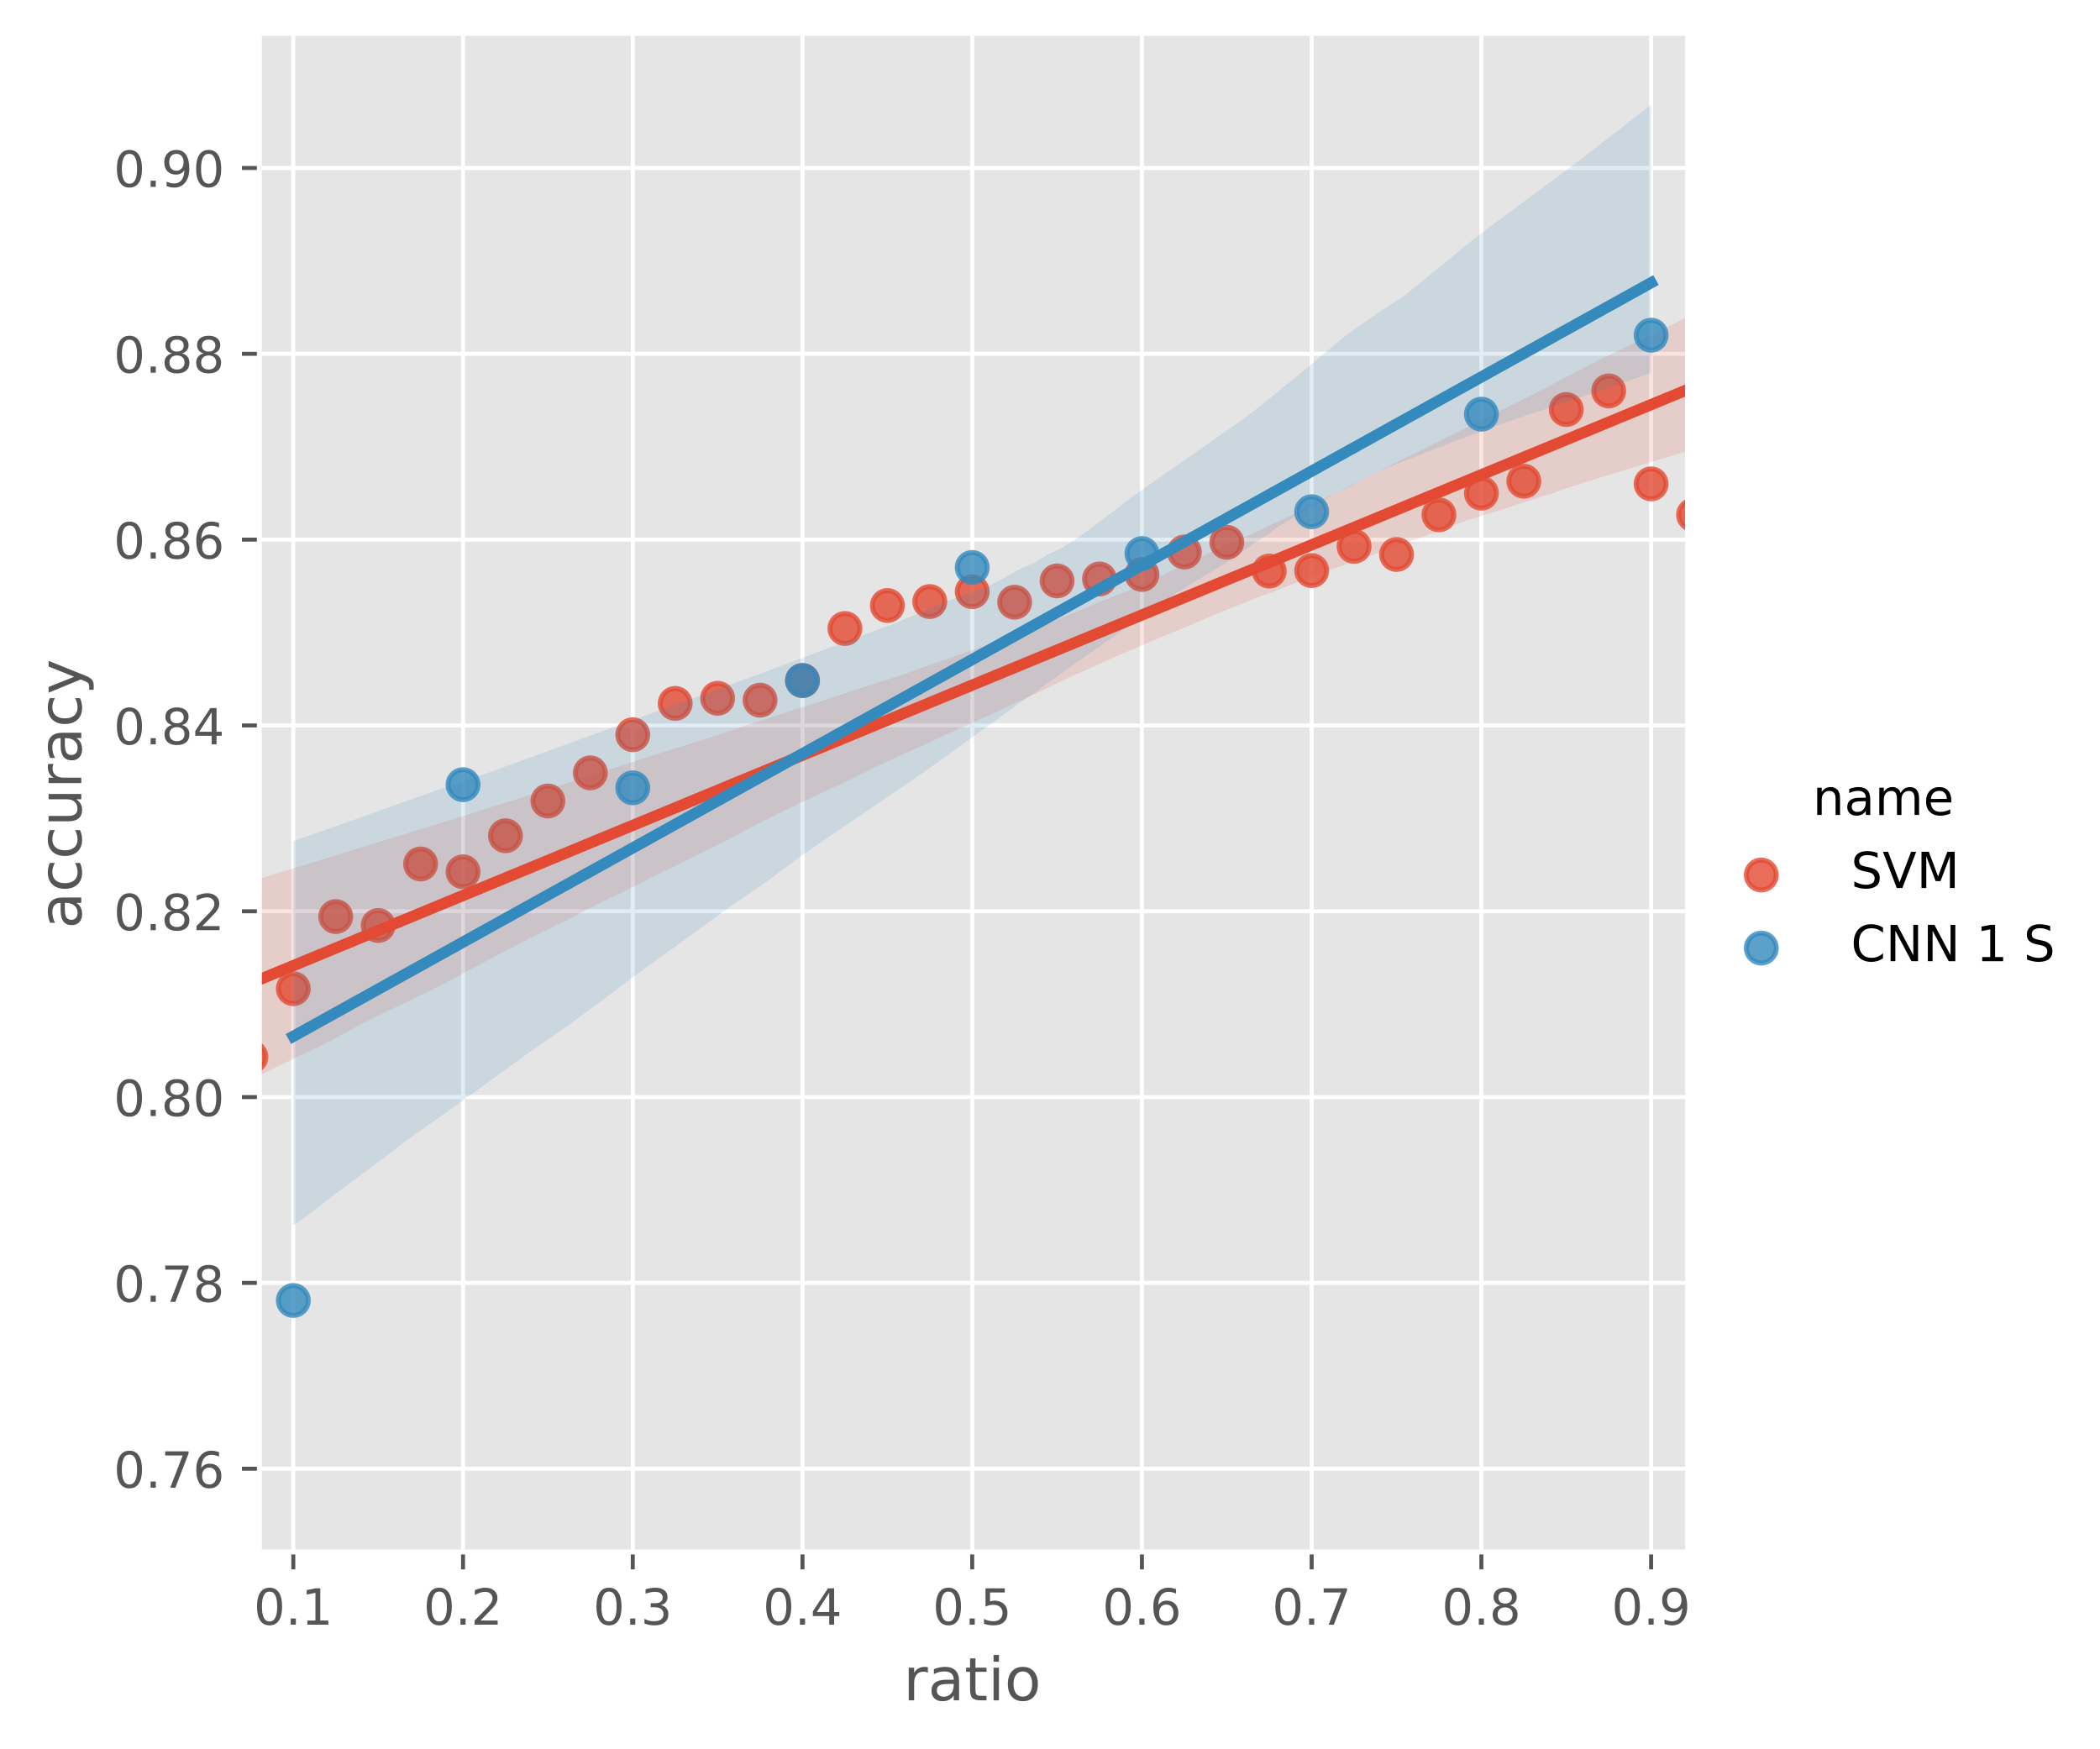 <?xml version="1.0" encoding="utf-8" standalone="no"?>
<!DOCTYPE svg PUBLIC "-//W3C//DTD SVG 1.1//EN"
  "http://www.w3.org/Graphics/SVG/1.1/DTD/svg11.dtd">
<!-- Created with matplotlib (https://matplotlib.org/) -->
<svg height="351.092pt" version="1.1" viewBox="0 0 421.665 351.092" width="421.665pt" xmlns="http://www.w3.org/2000/svg" xmlns:xlink="http://www.w3.org/1999/xlink">
 <defs>
  <style type="text/css">*{stroke-linecap:butt;stroke-linejoin:round;}</style>
 </defs>
 <g id="figure_1">
  <g id="patch_1">
   <path d="M 0 351.092 
L 421.665 351.092 
L 421.665 0 
L 0 0 
z
" style="fill:#ffffff;"/>
  </g>
  <g id="axes_1">
   <g id="patch_2">
    <path d="M 52.079 311.6 
L 338.347 311.6 
L 338.347 7.2 
L 52.079 7.2 
z
" style="fill:#e5e5e5;"/>
   </g>
   <g id="matplotlib.axis_1">
    <g id="xtick_1">
     <g id="line2d_1">
      <path clip-path="url(#p2d7fd06ce3)" d="M 58.895 311.6 
L 58.895 7.2 
" style="fill:none;stroke:#ffffff;stroke-linecap:square;stroke-width:0.8;"/>
     </g>
     <g id="line2d_2">
      <defs>
       <path d="M 0 0 
L 0 3.5 
" id="ma6ecb23296" style="stroke:#555555;stroke-width:0.8;"/>
      </defs>
      <g>
       <use style="fill:#555555;stroke:#555555;stroke-width:0.8;" x="58.895" xlink:href="#ma6ecb23296" y="311.6"/>
      </g>
     </g>
     <g id="text_1">
      <!-- 0.1 -->
      <g style="fill:#555555;" transform="translate(50.944 326.198)scale(0.1 -0.1)">
       <defs>
        <path d="M 31.781 66.406 
Q 24.172 66.406 20.328 58.906 
Q 16.5 51.422 16.5 36.375 
Q 16.5 21.391 20.328 13.891 
Q 24.172 6.391 31.781 6.391 
Q 39.453 6.391 43.281 13.891 
Q 47.125 21.391 47.125 36.375 
Q 47.125 51.422 43.281 58.906 
Q 39.453 66.406 31.781 66.406 
z
M 31.781 74.219 
Q 44.047 74.219 50.516 64.516 
Q 56.984 54.828 56.984 36.375 
Q 56.984 17.969 50.516 8.266 
Q 44.047 -1.422 31.781 -1.422 
Q 19.531 -1.422 13.062 8.266 
Q 6.594 17.969 6.594 36.375 
Q 6.594 54.828 13.062 64.516 
Q 19.531 74.219 31.781 74.219 
z
" id="DejaVuSans-48"/>
        <path d="M 10.688 12.406 
L 21 12.406 
L 21 0 
L 10.688 0 
z
" id="DejaVuSans-46"/>
        <path d="M 12.406 8.297 
L 28.516 8.297 
L 28.516 63.922 
L 10.984 60.406 
L 10.984 69.391 
L 28.422 72.906 
L 38.281 72.906 
L 38.281 8.297 
L 54.391 8.297 
L 54.391 0 
L 12.406 0 
z
" id="DejaVuSans-49"/>
       </defs>
       <use xlink:href="#DejaVuSans-48"/>
       <use x="63.623" xlink:href="#DejaVuSans-46"/>
       <use x="95.41" xlink:href="#DejaVuSans-49"/>
      </g>
     </g>
    </g>
    <g id="xtick_2">
     <g id="line2d_3">
      <path clip-path="url(#p2d7fd06ce3)" d="M 92.975 311.6 
L 92.975 7.2 
" style="fill:none;stroke:#ffffff;stroke-linecap:square;stroke-width:0.8;"/>
     </g>
     <g id="line2d_4">
      <g>
       <use style="fill:#555555;stroke:#555555;stroke-width:0.8;" x="92.975" xlink:href="#ma6ecb23296" y="311.6"/>
      </g>
     </g>
     <g id="text_2">
      <!-- 0.2 -->
      <g style="fill:#555555;" transform="translate(85.023 326.198)scale(0.1 -0.1)">
       <defs>
        <path d="M 19.188 8.297 
L 53.609 8.297 
L 53.609 0 
L 7.328 0 
L 7.328 8.297 
Q 12.938 14.109 22.625 23.891 
Q 32.328 33.688 34.812 36.531 
Q 39.547 41.844 41.422 45.531 
Q 43.312 49.219 43.312 52.781 
Q 43.312 58.594 39.234 62.25 
Q 35.156 65.922 28.609 65.922 
Q 23.969 65.922 18.812 64.312 
Q 13.672 62.703 7.812 59.422 
L 7.812 69.391 
Q 13.766 71.781 18.938 73 
Q 24.125 74.219 28.422 74.219 
Q 39.75 74.219 46.484 68.547 
Q 53.219 62.891 53.219 53.422 
Q 53.219 48.922 51.531 44.891 
Q 49.859 40.875 45.406 35.406 
Q 44.188 33.984 37.641 27.219 
Q 31.109 20.453 19.188 8.297 
z
" id="DejaVuSans-50"/>
       </defs>
       <use xlink:href="#DejaVuSans-48"/>
       <use x="63.623" xlink:href="#DejaVuSans-46"/>
       <use x="95.41" xlink:href="#DejaVuSans-50"/>
      </g>
     </g>
    </g>
    <g id="xtick_3">
     <g id="line2d_5">
      <path clip-path="url(#p2d7fd06ce3)" d="M 127.054 311.6 
L 127.054 7.2 
" style="fill:none;stroke:#ffffff;stroke-linecap:square;stroke-width:0.8;"/>
     </g>
     <g id="line2d_6">
      <g>
       <use style="fill:#555555;stroke:#555555;stroke-width:0.8;" x="127.054" xlink:href="#ma6ecb23296" y="311.6"/>
      </g>
     </g>
     <g id="text_3">
      <!-- 0.3 -->
      <g style="fill:#555555;" transform="translate(119.103 326.198)scale(0.1 -0.1)">
       <defs>
        <path d="M 40.578 39.312 
Q 47.656 37.797 51.625 33 
Q 55.609 28.219 55.609 21.188 
Q 55.609 10.406 48.188 4.484 
Q 40.766 -1.422 27.094 -1.422 
Q 22.516 -1.422 17.656 -0.516 
Q 12.797 0.391 7.625 2.203 
L 7.625 11.719 
Q 11.719 9.328 16.594 8.109 
Q 21.484 6.891 26.812 6.891 
Q 36.078 6.891 40.938 10.547 
Q 45.797 14.203 45.797 21.188 
Q 45.797 27.641 41.281 31.266 
Q 36.766 34.906 28.719 34.906 
L 20.219 34.906 
L 20.219 43.016 
L 29.109 43.016 
Q 36.375 43.016 40.234 45.922 
Q 44.094 48.828 44.094 54.297 
Q 44.094 59.906 40.109 62.906 
Q 36.141 65.922 28.719 65.922 
Q 24.656 65.922 20.016 65.031 
Q 15.375 64.156 9.812 62.312 
L 9.812 71.094 
Q 15.438 72.656 20.344 73.438 
Q 25.25 74.219 29.594 74.219 
Q 40.828 74.219 47.359 69.109 
Q 53.906 64.016 53.906 55.328 
Q 53.906 49.266 50.438 45.094 
Q 46.969 40.922 40.578 39.312 
z
" id="DejaVuSans-51"/>
       </defs>
       <use xlink:href="#DejaVuSans-48"/>
       <use x="63.623" xlink:href="#DejaVuSans-46"/>
       <use x="95.41" xlink:href="#DejaVuSans-51"/>
      </g>
     </g>
    </g>
    <g id="xtick_4">
     <g id="line2d_7">
      <path clip-path="url(#p2d7fd06ce3)" d="M 161.134 311.6 
L 161.134 7.2 
" style="fill:none;stroke:#ffffff;stroke-linecap:square;stroke-width:0.8;"/>
     </g>
     <g id="line2d_8">
      <g>
       <use style="fill:#555555;stroke:#555555;stroke-width:0.8;" x="161.134" xlink:href="#ma6ecb23296" y="311.6"/>
      </g>
     </g>
     <g id="text_4">
      <!-- 0.4 -->
      <g style="fill:#555555;" transform="translate(153.182 326.198)scale(0.1 -0.1)">
       <defs>
        <path d="M 37.797 64.312 
L 12.891 25.391 
L 37.797 25.391 
z
M 35.203 72.906 
L 47.609 72.906 
L 47.609 25.391 
L 58.016 25.391 
L 58.016 17.188 
L 47.609 17.188 
L 47.609 0 
L 37.797 0 
L 37.797 17.188 
L 4.891 17.188 
L 4.891 26.703 
z
" id="DejaVuSans-52"/>
       </defs>
       <use xlink:href="#DejaVuSans-48"/>
       <use x="63.623" xlink:href="#DejaVuSans-46"/>
       <use x="95.41" xlink:href="#DejaVuSans-52"/>
      </g>
     </g>
    </g>
    <g id="xtick_5">
     <g id="line2d_9">
      <path clip-path="url(#p2d7fd06ce3)" d="M 195.213 311.6 
L 195.213 7.2 
" style="fill:none;stroke:#ffffff;stroke-linecap:square;stroke-width:0.8;"/>
     </g>
     <g id="line2d_10">
      <g>
       <use style="fill:#555555;stroke:#555555;stroke-width:0.8;" x="195.213" xlink:href="#ma6ecb23296" y="311.6"/>
      </g>
     </g>
     <g id="text_5">
      <!-- 0.5 -->
      <g style="fill:#555555;" transform="translate(187.262 326.198)scale(0.1 -0.1)">
       <defs>
        <path d="M 10.797 72.906 
L 49.516 72.906 
L 49.516 64.594 
L 19.828 64.594 
L 19.828 46.734 
Q 21.969 47.469 24.109 47.828 
Q 26.266 48.188 28.422 48.188 
Q 40.625 48.188 47.75 41.5 
Q 54.891 34.812 54.891 23.391 
Q 54.891 11.625 47.562 5.094 
Q 40.234 -1.422 26.906 -1.422 
Q 22.312 -1.422 17.547 -0.641 
Q 12.797 0.141 7.719 1.703 
L 7.719 11.625 
Q 12.109 9.234 16.797 8.062 
Q 21.484 6.891 26.703 6.891 
Q 35.156 6.891 40.078 11.328 
Q 45.016 15.766 45.016 23.391 
Q 45.016 31 40.078 35.438 
Q 35.156 39.891 26.703 39.891 
Q 22.75 39.891 18.812 39.016 
Q 14.891 38.141 10.797 36.281 
z
" id="DejaVuSans-53"/>
       </defs>
       <use xlink:href="#DejaVuSans-48"/>
       <use x="63.623" xlink:href="#DejaVuSans-46"/>
       <use x="95.41" xlink:href="#DejaVuSans-53"/>
      </g>
     </g>
    </g>
    <g id="xtick_6">
     <g id="line2d_11">
      <path clip-path="url(#p2d7fd06ce3)" d="M 229.293 311.6 
L 229.293 7.2 
" style="fill:none;stroke:#ffffff;stroke-linecap:square;stroke-width:0.8;"/>
     </g>
     <g id="line2d_12">
      <g>
       <use style="fill:#555555;stroke:#555555;stroke-width:0.8;" x="229.293" xlink:href="#ma6ecb23296" y="311.6"/>
      </g>
     </g>
     <g id="text_6">
      <!-- 0.6 -->
      <g style="fill:#555555;" transform="translate(221.341 326.198)scale(0.1 -0.1)">
       <defs>
        <path d="M 33.016 40.375 
Q 26.375 40.375 22.484 35.828 
Q 18.609 31.297 18.609 23.391 
Q 18.609 15.531 22.484 10.953 
Q 26.375 6.391 33.016 6.391 
Q 39.656 6.391 43.531 10.953 
Q 47.406 15.531 47.406 23.391 
Q 47.406 31.297 43.531 35.828 
Q 39.656 40.375 33.016 40.375 
z
M 52.594 71.297 
L 52.594 62.312 
Q 48.875 64.062 45.094 64.984 
Q 41.312 65.922 37.594 65.922 
Q 27.828 65.922 22.672 59.328 
Q 17.531 52.734 16.797 39.406 
Q 19.672 43.656 24.016 45.922 
Q 28.375 48.188 33.594 48.188 
Q 44.578 48.188 50.953 41.516 
Q 57.328 34.859 57.328 23.391 
Q 57.328 12.156 50.688 5.359 
Q 44.047 -1.422 33.016 -1.422 
Q 20.359 -1.422 13.672 8.266 
Q 6.984 17.969 6.984 36.375 
Q 6.984 53.656 15.188 63.938 
Q 23.391 74.219 37.203 74.219 
Q 40.922 74.219 44.703 73.484 
Q 48.484 72.75 52.594 71.297 
z
" id="DejaVuSans-54"/>
       </defs>
       <use xlink:href="#DejaVuSans-48"/>
       <use x="63.623" xlink:href="#DejaVuSans-46"/>
       <use x="95.41" xlink:href="#DejaVuSans-54"/>
      </g>
     </g>
    </g>
    <g id="xtick_7">
     <g id="line2d_13">
      <path clip-path="url(#p2d7fd06ce3)" d="M 263.373 311.6 
L 263.373 7.2 
" style="fill:none;stroke:#ffffff;stroke-linecap:square;stroke-width:0.8;"/>
     </g>
     <g id="line2d_14">
      <g>
       <use style="fill:#555555;stroke:#555555;stroke-width:0.8;" x="263.373" xlink:href="#ma6ecb23296" y="311.6"/>
      </g>
     </g>
     <g id="text_7">
      <!-- 0.7 -->
      <g style="fill:#555555;" transform="translate(255.421 326.198)scale(0.1 -0.1)">
       <defs>
        <path d="M 8.203 72.906 
L 55.078 72.906 
L 55.078 68.703 
L 28.609 0 
L 18.312 0 
L 43.219 64.594 
L 8.203 64.594 
z
" id="DejaVuSans-55"/>
       </defs>
       <use xlink:href="#DejaVuSans-48"/>
       <use x="63.623" xlink:href="#DejaVuSans-46"/>
       <use x="95.41" xlink:href="#DejaVuSans-55"/>
      </g>
     </g>
    </g>
    <g id="xtick_8">
     <g id="line2d_15">
      <path clip-path="url(#p2d7fd06ce3)" d="M 297.452 311.6 
L 297.452 7.2 
" style="fill:none;stroke:#ffffff;stroke-linecap:square;stroke-width:0.8;"/>
     </g>
     <g id="line2d_16">
      <g>
       <use style="fill:#555555;stroke:#555555;stroke-width:0.8;" x="297.452" xlink:href="#ma6ecb23296" y="311.6"/>
      </g>
     </g>
     <g id="text_8">
      <!-- 0.8 -->
      <g style="fill:#555555;" transform="translate(289.5 326.198)scale(0.1 -0.1)">
       <defs>
        <path d="M 31.781 34.625 
Q 24.75 34.625 20.719 30.859 
Q 16.703 27.094 16.703 20.516 
Q 16.703 13.922 20.719 10.156 
Q 24.75 6.391 31.781 6.391 
Q 38.812 6.391 42.859 10.172 
Q 46.922 13.969 46.922 20.516 
Q 46.922 27.094 42.891 30.859 
Q 38.875 34.625 31.781 34.625 
z
M 21.922 38.812 
Q 15.578 40.375 12.031 44.719 
Q 8.5 49.078 8.5 55.328 
Q 8.5 64.062 14.719 69.141 
Q 20.953 74.219 31.781 74.219 
Q 42.672 74.219 48.875 69.141 
Q 55.078 64.062 55.078 55.328 
Q 55.078 49.078 51.531 44.719 
Q 48 40.375 41.703 38.812 
Q 48.828 37.156 52.797 32.312 
Q 56.781 27.484 56.781 20.516 
Q 56.781 9.906 50.312 4.234 
Q 43.844 -1.422 31.781 -1.422 
Q 19.734 -1.422 13.25 4.234 
Q 6.781 9.906 6.781 20.516 
Q 6.781 27.484 10.781 32.312 
Q 14.797 37.156 21.922 38.812 
z
M 18.312 54.391 
Q 18.312 48.734 21.844 45.562 
Q 25.391 42.391 31.781 42.391 
Q 38.141 42.391 41.719 45.562 
Q 45.312 48.734 45.312 54.391 
Q 45.312 60.062 41.719 63.234 
Q 38.141 66.406 31.781 66.406 
Q 25.391 66.406 21.844 63.234 
Q 18.312 60.062 18.312 54.391 
z
" id="DejaVuSans-56"/>
       </defs>
       <use xlink:href="#DejaVuSans-48"/>
       <use x="63.623" xlink:href="#DejaVuSans-46"/>
       <use x="95.41" xlink:href="#DejaVuSans-56"/>
      </g>
     </g>
    </g>
    <g id="xtick_9">
     <g id="line2d_17">
      <path clip-path="url(#p2d7fd06ce3)" d="M 331.532 311.6 
L 331.532 7.2 
" style="fill:none;stroke:#ffffff;stroke-linecap:square;stroke-width:0.8;"/>
     </g>
     <g id="line2d_18">
      <g>
       <use style="fill:#555555;stroke:#555555;stroke-width:0.8;" x="331.532" xlink:href="#ma6ecb23296" y="311.6"/>
      </g>
     </g>
     <g id="text_9">
      <!-- 0.9 -->
      <g style="fill:#555555;" transform="translate(323.58 326.198)scale(0.1 -0.1)">
       <defs>
        <path d="M 10.984 1.516 
L 10.984 10.5 
Q 14.703 8.734 18.5 7.812 
Q 22.312 6.891 25.984 6.891 
Q 35.75 6.891 40.891 13.453 
Q 46.047 20.016 46.781 33.406 
Q 43.953 29.203 39.594 26.953 
Q 35.25 24.703 29.984 24.703 
Q 19.047 24.703 12.672 31.312 
Q 6.297 37.938 6.297 49.422 
Q 6.297 60.641 12.938 67.422 
Q 19.578 74.219 30.609 74.219 
Q 43.266 74.219 49.922 64.516 
Q 56.594 54.828 56.594 36.375 
Q 56.594 19.141 48.406 8.859 
Q 40.234 -1.422 26.422 -1.422 
Q 22.703 -1.422 18.891 -0.688 
Q 15.094 0.047 10.984 1.516 
z
M 30.609 32.422 
Q 37.25 32.422 41.125 36.953 
Q 45.016 41.5 45.016 49.422 
Q 45.016 57.281 41.125 61.844 
Q 37.25 66.406 30.609 66.406 
Q 23.969 66.406 20.094 61.844 
Q 16.219 57.281 16.219 49.422 
Q 16.219 41.5 20.094 36.953 
Q 23.969 32.422 30.609 32.422 
z
" id="DejaVuSans-57"/>
       </defs>
       <use xlink:href="#DejaVuSans-48"/>
       <use x="63.623" xlink:href="#DejaVuSans-46"/>
       <use x="95.41" xlink:href="#DejaVuSans-57"/>
      </g>
     </g>
    </g>
    <g id="text_10">
     <!-- ratio -->
     <g style="fill:#555555;" transform="translate(181.38 341.396)scale(0.12 -0.12)">
      <defs>
       <path d="M 41.109 46.297 
Q 39.594 47.172 37.812 47.578 
Q 36.031 48 33.891 48 
Q 26.266 48 22.188 43.047 
Q 18.109 38.094 18.109 28.812 
L 18.109 0 
L 9.078 0 
L 9.078 54.688 
L 18.109 54.688 
L 18.109 46.188 
Q 20.953 51.172 25.484 53.578 
Q 30.031 56 36.531 56 
Q 37.453 56 38.578 55.875 
Q 39.703 55.766 41.062 55.516 
z
" id="DejaVuSans-114"/>
       <path d="M 34.281 27.484 
Q 23.391 27.484 19.188 25 
Q 14.984 22.516 14.984 16.5 
Q 14.984 11.719 18.141 8.906 
Q 21.297 6.109 26.703 6.109 
Q 34.188 6.109 38.703 11.406 
Q 43.219 16.703 43.219 25.484 
L 43.219 27.484 
z
M 52.203 31.203 
L 52.203 0 
L 43.219 0 
L 43.219 8.297 
Q 40.141 3.328 35.547 0.953 
Q 30.953 -1.422 24.312 -1.422 
Q 15.922 -1.422 10.953 3.297 
Q 6 8.016 6 15.922 
Q 6 25.141 12.172 29.828 
Q 18.359 34.516 30.609 34.516 
L 43.219 34.516 
L 43.219 35.406 
Q 43.219 41.609 39.141 45 
Q 35.062 48.391 27.688 48.391 
Q 23 48.391 18.547 47.266 
Q 14.109 46.141 10.016 43.891 
L 10.016 52.203 
Q 14.938 54.109 19.578 55.047 
Q 24.219 56 28.609 56 
Q 40.484 56 46.344 49.844 
Q 52.203 43.703 52.203 31.203 
z
" id="DejaVuSans-97"/>
       <path d="M 18.312 70.219 
L 18.312 54.688 
L 36.812 54.688 
L 36.812 47.703 
L 18.312 47.703 
L 18.312 18.016 
Q 18.312 11.328 20.141 9.422 
Q 21.969 7.516 27.594 7.516 
L 36.812 7.516 
L 36.812 0 
L 27.594 0 
Q 17.188 0 13.234 3.875 
Q 9.281 7.766 9.281 18.016 
L 9.281 47.703 
L 2.688 47.703 
L 2.688 54.688 
L 9.281 54.688 
L 9.281 70.219 
z
" id="DejaVuSans-116"/>
       <path d="M 9.422 54.688 
L 18.406 54.688 
L 18.406 0 
L 9.422 0 
z
M 9.422 75.984 
L 18.406 75.984 
L 18.406 64.594 
L 9.422 64.594 
z
" id="DejaVuSans-105"/>
       <path d="M 30.609 48.391 
Q 23.391 48.391 19.188 42.75 
Q 14.984 37.109 14.984 27.297 
Q 14.984 17.484 19.156 11.844 
Q 23.344 6.203 30.609 6.203 
Q 37.797 6.203 41.984 11.859 
Q 46.188 17.531 46.188 27.297 
Q 46.188 37.016 41.984 42.703 
Q 37.797 48.391 30.609 48.391 
z
M 30.609 56 
Q 42.328 56 49.016 48.375 
Q 55.719 40.766 55.719 27.297 
Q 55.719 13.875 49.016 6.219 
Q 42.328 -1.422 30.609 -1.422 
Q 18.844 -1.422 12.172 6.219 
Q 5.516 13.875 5.516 27.297 
Q 5.516 40.766 12.172 48.375 
Q 18.844 56 30.609 56 
z
" id="DejaVuSans-111"/>
      </defs>
      <use xlink:href="#DejaVuSans-114"/>
      <use x="41.113" xlink:href="#DejaVuSans-97"/>
      <use x="102.393" xlink:href="#DejaVuSans-116"/>
      <use x="141.602" xlink:href="#DejaVuSans-105"/>
      <use x="169.385" xlink:href="#DejaVuSans-111"/>
     </g>
    </g>
   </g>
   <g id="matplotlib.axis_2">
    <g id="ytick_1">
     <g id="line2d_19">
      <path clip-path="url(#p2d7fd06ce3)" d="M 52.079 294.894 
L 338.347 294.894 
" style="fill:none;stroke:#ffffff;stroke-linecap:square;stroke-width:0.8;"/>
     </g>
     <g id="line2d_20">
      <defs>
       <path d="M 0 0 
L -3.5 0 
" id="m55ea48abc5" style="stroke:#555555;stroke-width:0.8;"/>
      </defs>
      <g>
       <use style="fill:#555555;stroke:#555555;stroke-width:0.8;" x="52.079" xlink:href="#m55ea48abc5" y="294.894"/>
      </g>
     </g>
     <g id="text_11">
      <!-- 0.76 -->
      <g style="fill:#555555;" transform="translate(22.814 298.693)scale(0.1 -0.1)">
       <use xlink:href="#DejaVuSans-48"/>
       <use x="63.623" xlink:href="#DejaVuSans-46"/>
       <use x="95.41" xlink:href="#DejaVuSans-55"/>
       <use x="159.033" xlink:href="#DejaVuSans-54"/>
      </g>
     </g>
    </g>
    <g id="ytick_2">
     <g id="line2d_21">
      <path clip-path="url(#p2d7fd06ce3)" d="M 52.079 257.584 
L 338.347 257.584 
" style="fill:none;stroke:#ffffff;stroke-linecap:square;stroke-width:0.8;"/>
     </g>
     <g id="line2d_22">
      <g>
       <use style="fill:#555555;stroke:#555555;stroke-width:0.8;" x="52.079" xlink:href="#m55ea48abc5" y="257.584"/>
      </g>
     </g>
     <g id="text_12">
      <!-- 0.78 -->
      <g style="fill:#555555;" transform="translate(22.814 261.383)scale(0.1 -0.1)">
       <use xlink:href="#DejaVuSans-48"/>
       <use x="63.623" xlink:href="#DejaVuSans-46"/>
       <use x="95.41" xlink:href="#DejaVuSans-55"/>
       <use x="159.033" xlink:href="#DejaVuSans-56"/>
      </g>
     </g>
    </g>
    <g id="ytick_3">
     <g id="line2d_23">
      <path clip-path="url(#p2d7fd06ce3)" d="M 52.079 220.273 
L 338.347 220.273 
" style="fill:none;stroke:#ffffff;stroke-linecap:square;stroke-width:0.8;"/>
     </g>
     <g id="line2d_24">
      <g>
       <use style="fill:#555555;stroke:#555555;stroke-width:0.8;" x="52.079" xlink:href="#m55ea48abc5" y="220.273"/>
      </g>
     </g>
     <g id="text_13">
      <!-- 0.80 -->
      <g style="fill:#555555;" transform="translate(22.814 224.073)scale(0.1 -0.1)">
       <use xlink:href="#DejaVuSans-48"/>
       <use x="63.623" xlink:href="#DejaVuSans-46"/>
       <use x="95.41" xlink:href="#DejaVuSans-56"/>
       <use x="159.033" xlink:href="#DejaVuSans-48"/>
      </g>
     </g>
    </g>
    <g id="ytick_4">
     <g id="line2d_25">
      <path clip-path="url(#p2d7fd06ce3)" d="M 52.079 182.963 
L 338.347 182.963 
" style="fill:none;stroke:#ffffff;stroke-linecap:square;stroke-width:0.8;"/>
     </g>
     <g id="line2d_26">
      <g>
       <use style="fill:#555555;stroke:#555555;stroke-width:0.8;" x="52.079" xlink:href="#m55ea48abc5" y="182.963"/>
      </g>
     </g>
     <g id="text_14">
      <!-- 0.82 -->
      <g style="fill:#555555;" transform="translate(22.814 186.763)scale(0.1 -0.1)">
       <use xlink:href="#DejaVuSans-48"/>
       <use x="63.623" xlink:href="#DejaVuSans-46"/>
       <use x="95.41" xlink:href="#DejaVuSans-56"/>
       <use x="159.033" xlink:href="#DejaVuSans-50"/>
      </g>
     </g>
    </g>
    <g id="ytick_5">
     <g id="line2d_27">
      <path clip-path="url(#p2d7fd06ce3)" d="M 52.079 145.653 
L 338.347 145.653 
" style="fill:none;stroke:#ffffff;stroke-linecap:square;stroke-width:0.8;"/>
     </g>
     <g id="line2d_28">
      <g>
       <use style="fill:#555555;stroke:#555555;stroke-width:0.8;" x="52.079" xlink:href="#m55ea48abc5" y="145.653"/>
      </g>
     </g>
     <g id="text_15">
      <!-- 0.84 -->
      <g style="fill:#555555;" transform="translate(22.814 149.453)scale(0.1 -0.1)">
       <use xlink:href="#DejaVuSans-48"/>
       <use x="63.623" xlink:href="#DejaVuSans-46"/>
       <use x="95.41" xlink:href="#DejaVuSans-56"/>
       <use x="159.033" xlink:href="#DejaVuSans-52"/>
      </g>
     </g>
    </g>
    <g id="ytick_6">
     <g id="line2d_29">
      <path clip-path="url(#p2d7fd06ce3)" d="M 52.079 108.343 
L 338.347 108.343 
" style="fill:none;stroke:#ffffff;stroke-linecap:square;stroke-width:0.8;"/>
     </g>
     <g id="line2d_30">
      <g>
       <use style="fill:#555555;stroke:#555555;stroke-width:0.8;" x="52.079" xlink:href="#m55ea48abc5" y="108.343"/>
      </g>
     </g>
     <g id="text_16">
      <!-- 0.86 -->
      <g style="fill:#555555;" transform="translate(22.814 112.143)scale(0.1 -0.1)">
       <use xlink:href="#DejaVuSans-48"/>
       <use x="63.623" xlink:href="#DejaVuSans-46"/>
       <use x="95.41" xlink:href="#DejaVuSans-56"/>
       <use x="159.033" xlink:href="#DejaVuSans-54"/>
      </g>
     </g>
    </g>
    <g id="ytick_7">
     <g id="line2d_31">
      <path clip-path="url(#p2d7fd06ce3)" d="M 52.079 71.033 
L 338.347 71.033 
" style="fill:none;stroke:#ffffff;stroke-linecap:square;stroke-width:0.8;"/>
     </g>
     <g id="line2d_32">
      <g>
       <use style="fill:#555555;stroke:#555555;stroke-width:0.8;" x="52.079" xlink:href="#m55ea48abc5" y="71.033"/>
      </g>
     </g>
     <g id="text_17">
      <!-- 0.88 -->
      <g style="fill:#555555;" transform="translate(22.814 74.832)scale(0.1 -0.1)">
       <use xlink:href="#DejaVuSans-48"/>
       <use x="63.623" xlink:href="#DejaVuSans-46"/>
       <use x="95.41" xlink:href="#DejaVuSans-56"/>
       <use x="159.033" xlink:href="#DejaVuSans-56"/>
      </g>
     </g>
    </g>
    <g id="ytick_8">
     <g id="line2d_33">
      <path clip-path="url(#p2d7fd06ce3)" d="M 52.079 33.723 
L 338.347 33.723 
" style="fill:none;stroke:#ffffff;stroke-linecap:square;stroke-width:0.8;"/>
     </g>
     <g id="line2d_34">
      <g>
       <use style="fill:#555555;stroke:#555555;stroke-width:0.8;" x="52.079" xlink:href="#m55ea48abc5" y="33.723"/>
      </g>
     </g>
     <g id="text_18">
      <!-- 0.90 -->
      <g style="fill:#555555;" transform="translate(22.814 37.522)scale(0.1 -0.1)">
       <use xlink:href="#DejaVuSans-48"/>
       <use x="63.623" xlink:href="#DejaVuSans-46"/>
       <use x="95.41" xlink:href="#DejaVuSans-57"/>
       <use x="159.033" xlink:href="#DejaVuSans-48"/>
      </g>
     </g>
    </g>
    <g id="text_19">
     <!-- accuracy -->
     <g style="fill:#555555;" transform="translate(16.318 186.471)rotate(-90)scale(0.12 -0.12)">
      <defs>
       <path d="M 48.781 52.594 
L 48.781 44.188 
Q 44.969 46.297 41.141 47.344 
Q 37.312 48.391 33.406 48.391 
Q 24.656 48.391 19.812 42.844 
Q 14.984 37.312 14.984 27.297 
Q 14.984 17.281 19.812 11.734 
Q 24.656 6.203 33.406 6.203 
Q 37.312 6.203 41.141 7.25 
Q 44.969 8.297 48.781 10.406 
L 48.781 2.094 
Q 45.016 0.344 40.984 -0.531 
Q 36.969 -1.422 32.422 -1.422 
Q 20.062 -1.422 12.781 6.344 
Q 5.516 14.109 5.516 27.297 
Q 5.516 40.672 12.859 48.328 
Q 20.219 56 33.016 56 
Q 37.156 56 41.109 55.141 
Q 45.062 54.297 48.781 52.594 
z
" id="DejaVuSans-99"/>
       <path d="M 8.5 21.578 
L 8.5 54.688 
L 17.484 54.688 
L 17.484 21.922 
Q 17.484 14.156 20.5 10.266 
Q 23.531 6.391 29.594 6.391 
Q 36.859 6.391 41.078 11.031 
Q 45.312 15.672 45.312 23.688 
L 45.312 54.688 
L 54.297 54.688 
L 54.297 0 
L 45.312 0 
L 45.312 8.406 
Q 42.047 3.422 37.719 1 
Q 33.406 -1.422 27.688 -1.422 
Q 18.266 -1.422 13.375 4.438 
Q 8.5 10.297 8.5 21.578 
z
M 31.109 56 
z
" id="DejaVuSans-117"/>
       <path d="M 32.172 -5.078 
Q 28.375 -14.844 24.75 -17.812 
Q 21.141 -20.797 15.094 -20.797 
L 7.906 -20.797 
L 7.906 -13.281 
L 13.188 -13.281 
Q 16.891 -13.281 18.938 -11.516 
Q 21 -9.766 23.484 -3.219 
L 25.094 0.875 
L 2.984 54.688 
L 12.5 54.688 
L 29.594 11.922 
L 46.688 54.688 
L 56.203 54.688 
z
" id="DejaVuSans-121"/>
      </defs>
      <use xlink:href="#DejaVuSans-97"/>
      <use x="61.279" xlink:href="#DejaVuSans-99"/>
      <use x="116.26" xlink:href="#DejaVuSans-99"/>
      <use x="171.24" xlink:href="#DejaVuSans-117"/>
      <use x="234.619" xlink:href="#DejaVuSans-114"/>
      <use x="275.732" xlink:href="#DejaVuSans-97"/>
      <use x="337.012" xlink:href="#DejaVuSans-99"/>
      <use x="391.992" xlink:href="#DejaVuSans-121"/>
     </g>
    </g>
   </g>
   <g id="PathCollection_1">
    <defs>
     <path d="M 0 3 
C 0.796 3 1.559 2.684 2.121 2.121 
C 2.684 1.559 3 0.796 3 0 
C 3 -0.796 2.684 -1.559 2.121 -2.121 
C 1.559 -2.684 0.796 -3 0 -3 
C -0.796 -3 -1.559 -2.684 -2.121 -2.121 
C -2.684 -1.559 -3 -0.796 -3 0 
C -3 0.796 -2.684 1.559 -2.121 2.121 
C -1.559 2.684 -0.796 3 0 3 
z
" id="m3755a0de55" style="stroke:#e24a33;stroke-opacity:0.8;"/>
    </defs>
    <g clip-path="url(#p2d7fd06ce3)">
     <use style="fill:#e24a33;fill-opacity:0.8;stroke:#e24a33;stroke-opacity:0.8;" x="33.336" xlink:href="#m3755a0de55" y="297.764"/>
     <use style="fill:#e24a33;fill-opacity:0.8;stroke:#e24a33;stroke-opacity:0.8;" x="41.856" xlink:href="#m3755a0de55" y="255.816"/>
     <use style="fill:#e24a33;fill-opacity:0.8;stroke:#e24a33;stroke-opacity:0.8;" x="50.375" xlink:href="#m3755a0de55" y="212.206"/>
     <use style="fill:#e24a33;fill-opacity:0.8;stroke:#e24a33;stroke-opacity:0.8;" x="58.895" xlink:href="#m3755a0de55" y="198.509"/>
     <use style="fill:#e24a33;fill-opacity:0.8;stroke:#e24a33;stroke-opacity:0.8;" x="67.415" xlink:href="#m3755a0de55" y="184.029"/>
     <use style="fill:#e24a33;fill-opacity:0.8;stroke:#e24a33;stroke-opacity:0.8;" x="75.935" xlink:href="#m3755a0de55" y="185.817"/>
     <use style="fill:#e24a33;fill-opacity:0.8;stroke:#e24a33;stroke-opacity:0.8;" x="84.455" xlink:href="#m3755a0de55" y="173.466"/>
     <use style="fill:#e24a33;fill-opacity:0.8;stroke:#e24a33;stroke-opacity:0.8;" x="92.975" xlink:href="#m3755a0de55" y="175.035"/>
     <use style="fill:#e24a33;fill-opacity:0.8;stroke:#e24a33;stroke-opacity:0.8;" x="101.495" xlink:href="#m3755a0de55" y="167.799"/>
     <use style="fill:#e24a33;fill-opacity:0.8;stroke:#e24a33;stroke-opacity:0.8;" x="110.015" xlink:href="#m3755a0de55" y="160.826"/>
     <use style="fill:#e24a33;fill-opacity:0.8;stroke:#e24a33;stroke-opacity:0.8;" x="118.534" xlink:href="#m3755a0de55" y="155.174"/>
     <use style="fill:#e24a33;fill-opacity:0.8;stroke:#e24a33;stroke-opacity:0.8;" x="127.054" xlink:href="#m3755a0de55" y="147.519"/>
     <use style="fill:#e24a33;fill-opacity:0.8;stroke:#e24a33;stroke-opacity:0.8;" x="135.574" xlink:href="#m3755a0de55" y="141.231"/>
     <use style="fill:#e24a33;fill-opacity:0.8;stroke:#e24a33;stroke-opacity:0.8;" x="144.094" xlink:href="#m3755a0de55" y="140.2"/>
     <use style="fill:#e24a33;fill-opacity:0.8;stroke:#e24a33;stroke-opacity:0.8;" x="152.614" xlink:href="#m3755a0de55" y="140.579"/>
     <use style="fill:#e24a33;fill-opacity:0.8;stroke:#e24a33;stroke-opacity:0.8;" x="161.134" xlink:href="#m3755a0de55" y="136.637"/>
     <use style="fill:#e24a33;fill-opacity:0.8;stroke:#e24a33;stroke-opacity:0.8;" x="169.654" xlink:href="#m3755a0de55" y="126.187"/>
     <use style="fill:#e24a33;fill-opacity:0.8;stroke:#e24a33;stroke-opacity:0.8;" x="178.174" xlink:href="#m3755a0de55" y="121.571"/>
     <use style="fill:#e24a33;fill-opacity:0.8;stroke:#e24a33;stroke-opacity:0.8;" x="186.694" xlink:href="#m3755a0de55" y="120.78"/>
     <use style="fill:#e24a33;fill-opacity:0.8;stroke:#e24a33;stroke-opacity:0.8;" x="195.213" xlink:href="#m3755a0de55" y="118.79"/>
     <use style="fill:#e24a33;fill-opacity:0.8;stroke:#e24a33;stroke-opacity:0.8;" x="203.733" xlink:href="#m3755a0de55" y="120.911"/>
     <use style="fill:#e24a33;fill-opacity:0.8;stroke:#e24a33;stroke-opacity:0.8;" x="212.253" xlink:href="#m3755a0de55" y="116.634"/>
     <use style="fill:#e24a33;fill-opacity:0.8;stroke:#e24a33;stroke-opacity:0.8;" x="220.773" xlink:href="#m3755a0de55" y="116.244"/>
     <use style="fill:#e24a33;fill-opacity:0.8;stroke:#e24a33;stroke-opacity:0.8;" x="229.293" xlink:href="#m3755a0de55" y="115.339"/>
     <use style="fill:#e24a33;fill-opacity:0.8;stroke:#e24a33;stroke-opacity:0.8;" x="237.813" xlink:href="#m3755a0de55" y="110.831"/>
     <use style="fill:#e24a33;fill-opacity:0.8;stroke:#e24a33;stroke-opacity:0.8;" x="246.333" xlink:href="#m3755a0de55" y="108.876"/>
     <use style="fill:#e24a33;fill-opacity:0.8;stroke:#e24a33;stroke-opacity:0.8;" x="254.853" xlink:href="#m3755a0de55" y="114.657"/>
     <use style="fill:#e24a33;fill-opacity:0.8;stroke:#e24a33;stroke-opacity:0.8;" x="263.373" xlink:href="#m3755a0de55" y="114.562"/>
     <use style="fill:#e24a33;fill-opacity:0.8;stroke:#e24a33;stroke-opacity:0.8;" x="271.892" xlink:href="#m3755a0de55" y="109.7"/>
     <use style="fill:#e24a33;fill-opacity:0.8;stroke:#e24a33;stroke-opacity:0.8;" x="280.412" xlink:href="#m3755a0de55" y="111.328"/>
     <use style="fill:#e24a33;fill-opacity:0.8;stroke:#e24a33;stroke-opacity:0.8;" x="288.932" xlink:href="#m3755a0de55" y="103.369"/>
     <use style="fill:#e24a33;fill-opacity:0.8;stroke:#e24a33;stroke-opacity:0.8;" x="297.452" xlink:href="#m3755a0de55" y="99.016"/>
     <use style="fill:#e24a33;fill-opacity:0.8;stroke:#e24a33;stroke-opacity:0.8;" x="305.972" xlink:href="#m3755a0de55" y="96.617"/>
     <use style="fill:#e24a33;fill-opacity:0.8;stroke:#e24a33;stroke-opacity:0.8;" x="314.492" xlink:href="#m3755a0de55" y="82.226"/>
     <use style="fill:#e24a33;fill-opacity:0.8;stroke:#e24a33;stroke-opacity:0.8;" x="323.012" xlink:href="#m3755a0de55" y="78.495"/>
     <use style="fill:#e24a33;fill-opacity:0.8;stroke:#e24a33;stroke-opacity:0.8;" x="331.532" xlink:href="#m3755a0de55" y="97.15"/>
     <use style="fill:#e24a33;fill-opacity:0.8;stroke:#e24a33;stroke-opacity:0.8;" x="340.051" xlink:href="#m3755a0de55" y="103.369"/>
     <use style="fill:#e24a33;fill-opacity:0.8;stroke:#e24a33;stroke-opacity:0.8;" x="348.571" xlink:href="#m3755a0de55" y="89.688"/>
     <use style="fill:#e24a33;fill-opacity:0.8;stroke:#e24a33;stroke-opacity:0.8;" x="357.091" xlink:href="#m3755a0de55" y="115.805"/>
    </g>
   </g>
   <g id="PolyCollection_1">
    <path clip-path="url(#p2d7fd06ce3)" d="M 33.336 182.225 
L 33.336 225.433 
L 36.606 223.781 
L 39.876 222.13 
L 43.146 220.485 
L 46.417 218.879 
L 49.687 217.246 
L 52.957 215.524 
L 56.227 213.873 
L 59.498 212.286 
L 62.768 210.774 
L 66.038 209.146 
L 69.308 207.393 
L 72.579 205.616 
L 75.849 203.965 
L 79.119 202.387 
L 82.39 200.814 
L 85.66 199.242 
L 88.93 197.648 
L 92.2 195.86 
L 95.471 194.073 
L 98.741 192.395 
L 102.011 190.642 
L 105.281 188.928 
L 108.552 187.306 
L 111.822 185.685 
L 115.092 184.063 
L 118.362 182.35 
L 121.633 180.715 
L 124.903 179.15 
L 128.173 177.53 
L 131.443 175.836 
L 134.714 174.233 
L 137.984 172.632 
L 141.254 171.03 
L 144.524 169.427 
L 147.795 167.71 
L 151.065 165.972 
L 154.335 164.322 
L 157.605 162.711 
L 160.876 161.133 
L 164.146 159.576 
L 167.416 158.072 
L 170.686 156.534 
L 173.957 154.93 
L 177.227 153.319 
L 180.497 151.829 
L 183.768 150.341 
L 187.038 148.853 
L 190.308 147.312 
L 193.578 145.877 
L 196.849 144.388 
L 200.119 142.88 
L 203.389 141.345 
L 206.659 139.846 
L 209.93 138.328 
L 213.2 136.697 
L 216.47 135.235 
L 219.74 133.789 
L 223.011 132.26 
L 226.281 130.857 
L 229.551 129.49 
L 232.821 128.04 
L 236.092 126.729 
L 239.362 125.396 
L 242.632 123.931 
L 245.902 122.587 
L 249.173 121.301 
L 252.443 119.962 
L 255.713 118.808 
L 258.983 117.498 
L 262.254 116.248 
L 265.524 114.961 
L 268.794 113.821 
L 272.065 112.678 
L 275.335 111.537 
L 278.605 110.329 
L 281.875 109.056 
L 285.146 107.968 
L 288.416 106.754 
L 291.686 105.511 
L 294.956 104.356 
L 298.227 103.32 
L 301.497 102.377 
L 304.767 101.273 
L 308.037 100.192 
L 311.308 99.166 
L 314.578 98.026 
L 317.848 96.98 
L 321.118 95.948 
L 324.389 94.951 
L 327.659 93.953 
L 330.929 92.953 
L 334.199 91.957 
L 337.47 90.972 
L 340.74 90.011 
L 344.01 89.05 
L 347.28 88.087 
L 350.551 86.998 
L 353.821 85.969 
L 357.091 84.97 
L 357.091 53.986 
L 357.091 53.986 
L 353.821 55.714 
L 350.551 57.441 
L 347.28 59.171 
L 344.01 60.902 
L 340.74 62.633 
L 337.47 64.329 
L 334.199 65.914 
L 330.929 67.498 
L 327.659 69.11 
L 324.389 70.659 
L 321.118 72.24 
L 317.848 73.93 
L 314.578 75.662 
L 311.308 77.363 
L 308.037 79.078 
L 304.767 80.706 
L 301.497 82.334 
L 298.227 83.963 
L 294.956 85.591 
L 291.686 87.219 
L 288.416 88.849 
L 285.146 90.482 
L 281.875 92.123 
L 278.605 93.743 
L 275.335 95.373 
L 272.065 97.052 
L 268.794 98.724 
L 265.524 100.259 
L 262.254 101.886 
L 258.983 103.645 
L 255.713 105.145 
L 252.443 106.721 
L 249.173 108.168 
L 245.902 109.583 
L 242.632 111.059 
L 239.362 112.71 
L 236.092 114.138 
L 232.821 115.737 
L 229.551 117.292 
L 226.281 118.688 
L 223.011 119.983 
L 219.74 121.278 
L 216.47 122.703 
L 213.2 124.058 
L 209.93 125.353 
L 206.659 126.602 
L 203.389 127.662 
L 200.119 128.849 
L 196.849 129.944 
L 193.578 131.12 
L 190.308 132.256 
L 187.038 133.374 
L 183.768 134.547 
L 180.497 135.743 
L 177.227 136.749 
L 173.957 137.791 
L 170.686 138.865 
L 167.416 139.959 
L 164.146 141.039 
L 160.876 142.055 
L 157.605 143.123 
L 154.335 144.191 
L 151.065 145.219 
L 147.795 146.301 
L 144.524 147.425 
L 141.254 148.472 
L 137.984 149.519 
L 134.714 150.514 
L 131.443 151.57 
L 128.173 152.627 
L 124.903 153.683 
L 121.633 154.739 
L 118.362 155.79 
L 115.092 156.839 
L 111.822 157.887 
L 108.552 158.935 
L 105.281 159.983 
L 102.011 161.001 
L 98.741 162.014 
L 95.471 163.058 
L 92.2 164.081 
L 88.93 165.105 
L 85.66 166.112 
L 82.39 167.116 
L 79.119 168.121 
L 75.849 169.125 
L 72.579 170.129 
L 69.308 171.134 
L 66.038 172.171 
L 62.768 173.161 
L 59.498 174.159 
L 56.227 175.152 
L 52.957 176.162 
L 49.687 177.172 
L 46.417 178.183 
L 43.146 179.193 
L 39.876 180.204 
L 36.606 181.214 
L 33.336 182.225 
z
" style="fill:#e24a33;fill-opacity:0.15;"/>
   </g>
   <g id="PathCollection_2">
    <defs>
     <path d="M 0 3 
C 0.796 3 1.559 2.684 2.121 2.121 
C 2.684 1.559 3 0.796 3 0 
C 3 -0.796 2.684 -1.559 2.121 -2.121 
C 1.559 -2.684 0.796 -3 0 -3 
C -0.796 -3 -1.559 -2.684 -2.121 -2.121 
C -2.684 -1.559 -3 -0.796 -3 0 
C -3 0.796 -2.684 1.559 -2.121 2.121 
C -1.559 2.684 -0.796 3 0 3 
z
" id="m124936f461" style="stroke:#348abd;stroke-opacity:0.8;"/>
    </defs>
    <g clip-path="url(#p2d7fd06ce3)">
     <use style="fill:#348abd;fill-opacity:0.8;stroke:#348abd;stroke-opacity:0.8;" x="58.895" xlink:href="#m124936f461" y="261.107"/>
     <use style="fill:#348abd;fill-opacity:0.8;stroke:#348abd;stroke-opacity:0.8;" x="92.975" xlink:href="#m124936f461" y="157.546"/>
     <use style="fill:#348abd;fill-opacity:0.8;stroke:#348abd;stroke-opacity:0.8;" x="127.054" xlink:href="#m124936f461" y="158.179"/>
     <use style="fill:#348abd;fill-opacity:0.8;stroke:#348abd;stroke-opacity:0.8;" x="161.134" xlink:href="#m124936f461" y="136.637"/>
     <use style="fill:#348abd;fill-opacity:0.8;stroke:#348abd;stroke-opacity:0.8;" x="195.213" xlink:href="#m124936f461" y="113.94"/>
     <use style="fill:#348abd;fill-opacity:0.8;stroke:#348abd;stroke-opacity:0.8;" x="229.293" xlink:href="#m124936f461" y="111.142"/>
     <use style="fill:#348abd;fill-opacity:0.8;stroke:#348abd;stroke-opacity:0.8;" x="263.373" xlink:href="#m124936f461" y="102.747"/>
     <use style="fill:#348abd;fill-opacity:0.8;stroke:#348abd;stroke-opacity:0.8;" x="297.452" xlink:href="#m124936f461" y="83.159"/>
     <use style="fill:#348abd;fill-opacity:0.8;stroke:#348abd;stroke-opacity:0.8;" x="331.532" xlink:href="#m124936f461" y="67.302"/>
    </g>
   </g>
   <g id="PolyCollection_2">
    <path clip-path="url(#p2d7fd06ce3)" d="M 58.895 168.874 
L 58.895 246.05 
L 61.649 244.091 
L 64.403 242.012 
L 67.157 239.811 
L 69.911 237.808 
L 72.665 235.746 
L 75.419 233.679 
L 78.173 231.675 
L 80.926 229.459 
L 83.68 227.519 
L 86.434 225.579 
L 89.188 223.64 
L 91.942 221.684 
L 94.696 219.688 
L 97.45 217.692 
L 100.204 215.695 
L 102.958 213.699 
L 105.712 211.703 
L 108.466 209.748 
L 111.219 207.873 
L 113.973 205.954 
L 116.727 203.931 
L 119.481 201.903 
L 122.235 199.861 
L 124.989 197.754 
L 127.743 195.715 
L 130.497 193.717 
L 133.251 191.718 
L 136.005 189.749 
L 138.758 187.727 
L 141.512 185.73 
L 144.266 183.735 
L 147.02 181.74 
L 149.774 179.85 
L 152.528 177.964 
L 155.282 176.034 
L 158.036 173.938 
L 160.79 171.931 
L 163.544 169.998 
L 166.297 168.115 
L 169.051 166.241 
L 171.805 164.366 
L 174.559 162.492 
L 177.313 160.616 
L 180.067 158.738 
L 182.821 156.861 
L 185.575 154.983 
L 188.329 153.025 
L 191.083 151.036 
L 193.836 149.046 
L 196.59 147.054 
L 199.344 145.061 
L 202.098 143.069 
L 204.852 141.076 
L 207.606 139.182 
L 210.36 137.162 
L 213.114 135.184 
L 215.868 133.252 
L 218.622 131.317 
L 221.375 129.381 
L 224.129 127.445 
L 226.883 125.509 
L 229.637 123.635 
L 232.391 121.725 
L 235.145 119.777 
L 237.899 118.027 
L 240.653 116.338 
L 243.407 114.677 
L 246.161 112.975 
L 248.915 111.147 
L 251.668 109.194 
L 254.422 107.372 
L 257.176 105.438 
L 259.93 103.768 
L 262.684 102.118 
L 265.438 100.623 
L 268.192 99.026 
L 270.946 97.839 
L 273.7 96.206 
L 276.454 94.865 
L 279.207 93.635 
L 281.961 92.5 
L 284.715 91.484 
L 287.469 90.409 
L 290.223 89.371 
L 292.977 88.256 
L 295.731 87.279 
L 298.485 86.242 
L 301.239 85.22 
L 303.993 84.218 
L 306.746 83.291 
L 309.5 82.438 
L 312.254 81.455 
L 315.008 80.504 
L 317.762 79.631 
L 320.516 78.696 
L 323.27 77.759 
L 326.024 76.822 
L 328.778 75.85 
L 331.532 74.865 
L 331.532 21.036 
L 331.532 21.036 
L 328.778 23.17 
L 326.024 25.304 
L 323.27 27.438 
L 320.516 29.572 
L 317.762 31.706 
L 315.008 33.788 
L 312.254 35.826 
L 309.5 37.867 
L 306.746 39.909 
L 303.993 41.951 
L 301.239 43.993 
L 298.485 46.035 
L 295.731 48.147 
L 292.977 50.397 
L 290.223 52.648 
L 287.469 54.899 
L 284.715 57.149 
L 281.961 59.395 
L 279.207 61.179 
L 276.454 62.964 
L 273.7 64.889 
L 270.946 66.799 
L 268.192 69.044 
L 265.438 71.359 
L 262.684 73.678 
L 259.93 75.946 
L 257.176 78.16 
L 254.422 80.374 
L 251.668 82.588 
L 248.915 84.631 
L 246.161 86.558 
L 243.407 88.484 
L 240.653 90.411 
L 237.899 92.338 
L 235.145 94.264 
L 232.391 96.191 
L 229.637 98.118 
L 226.883 100.055 
L 224.129 102.243 
L 221.375 104.266 
L 218.622 106.373 
L 215.868 108.312 
L 213.114 110.064 
L 210.36 111.342 
L 207.606 113.042 
L 204.852 114.215 
L 202.098 115.774 
L 199.344 117.23 
L 196.59 118.399 
L 193.836 119.386 
L 191.083 120.372 
L 188.329 121.43 
L 185.575 122.656 
L 182.821 123.803 
L 180.067 125.008 
L 177.313 126.013 
L 174.559 127.047 
L 171.805 128.216 
L 169.051 129.197 
L 166.297 130.153 
L 163.544 131.157 
L 160.79 132.218 
L 158.036 133.197 
L 155.282 134.297 
L 152.528 135.317 
L 149.774 136.3 
L 147.02 137.306 
L 144.266 138.307 
L 141.512 139.299 
L 138.758 140.326 
L 136.005 141.333 
L 133.251 142.339 
L 130.497 143.337 
L 127.743 144.339 
L 124.989 145.338 
L 122.235 146.339 
L 119.481 147.341 
L 116.727 148.346 
L 113.973 149.352 
L 111.219 150.366 
L 108.466 151.357 
L 105.712 152.359 
L 102.958 153.361 
L 100.204 154.361 
L 97.45 155.34 
L 94.696 156.306 
L 91.942 157.24 
L 89.188 158.158 
L 86.434 159.13 
L 83.68 160.103 
L 80.926 161.078 
L 78.173 162.053 
L 75.419 163.045 
L 72.665 164.034 
L 69.911 164.999 
L 67.157 165.98 
L 64.403 166.944 
L 61.649 167.909 
L 58.895 168.874 
z
" style="fill:#348abd;fill-opacity:0.15;"/>
   </g>
   <g id="line2d_35">
    <path clip-path="url(#p2d7fd06ce3)" d="M 33.336 204.435 
L 36.606 203.084 
L 39.876 201.733 
L 43.146 200.382 
L 46.417 199.031 
L 49.687 197.68 
L 52.957 196.329 
L 56.227 194.978 
L 59.498 193.627 
L 62.768 192.276 
L 66.038 190.925 
L 69.308 189.574 
L 72.579 188.223 
L 75.849 186.872 
L 79.119 185.52 
L 82.39 184.169 
L 85.66 182.818 
L 88.93 181.467 
L 92.2 180.116 
L 95.471 178.765 
L 98.741 177.414 
L 102.011 176.063 
L 105.281 174.712 
L 108.552 173.361 
L 111.822 172.01 
L 115.092 170.659 
L 118.362 169.308 
L 121.633 167.957 
L 124.903 166.606 
L 128.173 165.255 
L 131.443 163.903 
L 134.714 162.552 
L 137.984 161.201 
L 141.254 159.85 
L 144.524 158.499 
L 147.795 157.148 
L 151.065 155.797 
L 154.335 154.446 
L 157.605 153.095 
L 160.876 151.744 
L 164.146 150.393 
L 167.416 149.042 
L 170.686 147.691 
L 173.957 146.34 
L 177.227 144.989 
L 180.497 143.638 
L 183.768 142.287 
L 187.038 140.935 
L 190.308 139.584 
L 193.578 138.233 
L 196.849 136.882 
L 200.119 135.531 
L 203.389 134.18 
L 206.659 132.829 
L 209.93 131.478 
L 213.2 130.127 
L 216.47 128.776 
L 219.74 127.425 
L 223.011 126.074 
L 226.281 124.723 
L 229.551 123.372 
L 232.821 122.021 
L 236.092 120.67 
L 239.362 119.318 
L 242.632 117.967 
L 245.902 116.616 
L 249.173 115.265 
L 252.443 113.914 
L 255.713 112.563 
L 258.983 111.212 
L 262.254 109.861 
L 265.524 108.51 
L 268.794 107.159 
L 272.065 105.808 
L 275.335 104.457 
L 278.605 103.106 
L 281.875 101.755 
L 285.146 100.404 
L 288.416 99.053 
L 291.686 97.702 
L 294.956 96.35 
L 298.227 94.999 
L 301.497 93.648 
L 304.767 92.297 
L 308.037 90.946 
L 311.308 89.595 
L 314.578 88.244 
L 317.848 86.893 
L 321.118 85.542 
L 324.389 84.191 
L 327.659 82.84 
L 330.929 81.489 
L 334.199 80.138 
L 337.47 78.787 
L 340.74 77.436 
L 344.01 76.085 
L 347.28 74.733 
L 350.551 73.382 
L 353.821 72.031 
L 357.091 70.68 
" style="fill:none;stroke:#e24a33;stroke-linecap:square;stroke-width:2.25;"/>
   </g>
   <g id="line2d_36">
    <path clip-path="url(#p2d7fd06ce3)" d="M 58.895 208.067 
L 61.649 206.539 
L 64.403 205.01 
L 67.157 203.482 
L 69.911 201.954 
L 72.665 200.426 
L 75.419 198.897 
L 78.173 197.369 
L 80.926 195.841 
L 83.68 194.313 
L 86.434 192.784 
L 89.188 191.256 
L 91.942 189.728 
L 94.696 188.199 
L 97.45 186.671 
L 100.204 185.143 
L 102.958 183.615 
L 105.712 182.086 
L 108.466 180.558 
L 111.219 179.03 
L 113.973 177.502 
L 116.727 175.973 
L 119.481 174.445 
L 122.235 172.917 
L 124.989 171.388 
L 127.743 169.86 
L 130.497 168.332 
L 133.251 166.804 
L 136.005 165.275 
L 138.758 163.747 
L 141.512 162.219 
L 144.266 160.691 
L 147.02 159.162 
L 149.774 157.634 
L 152.528 156.106 
L 155.282 154.578 
L 158.036 153.049 
L 160.79 151.521 
L 163.544 149.993 
L 166.297 148.464 
L 169.051 146.936 
L 171.805 145.408 
L 174.559 143.88 
L 177.313 142.351 
L 180.067 140.823 
L 182.821 139.295 
L 185.575 137.767 
L 188.329 136.238 
L 191.083 134.71 
L 193.836 133.182 
L 196.59 131.653 
L 199.344 130.125 
L 202.098 128.597 
L 204.852 127.069 
L 207.606 125.54 
L 210.36 124.012 
L 213.114 122.484 
L 215.868 120.956 
L 218.622 119.427 
L 221.375 117.899 
L 224.129 116.371 
L 226.883 114.842 
L 229.637 113.314 
L 232.391 111.786 
L 235.145 110.258 
L 237.899 108.729 
L 240.653 107.201 
L 243.407 105.673 
L 246.161 104.145 
L 248.915 102.616 
L 251.668 101.088 
L 254.422 99.56 
L 257.176 98.031 
L 259.93 96.503 
L 262.684 94.975 
L 265.438 93.447 
L 268.192 91.918 
L 270.946 90.39 
L 273.7 88.862 
L 276.454 87.334 
L 279.207 85.805 
L 281.961 84.277 
L 284.715 82.749 
L 287.469 81.221 
L 290.223 79.692 
L 292.977 78.164 
L 295.731 76.636 
L 298.485 75.107 
L 301.239 73.579 
L 303.993 72.051 
L 306.746 70.523 
L 309.5 68.994 
L 312.254 67.466 
L 315.008 65.938 
L 317.762 64.41 
L 320.516 62.881 
L 323.27 61.353 
L 326.024 59.825 
L 328.778 58.296 
L 331.532 56.768 
" style="fill:none;stroke:#348abd;stroke-linecap:square;stroke-width:2.25;"/>
   </g>
   <g id="patch_3">
    <path d="M 52.079 311.6 
L 52.079 7.2 
" style="fill:none;stroke:#ffffff;stroke-linecap:square;stroke-linejoin:miter;"/>
   </g>
   <g id="patch_4">
    <path d="M 52.079 311.6 
L 338.347 311.6 
" style="fill:none;stroke:#ffffff;stroke-linecap:square;stroke-linejoin:miter;"/>
   </g>
  </g>
  <g id="legend_1">
   <g id="text_20">
    <!-- name -->
    <g transform="translate(363.979 163.627)scale(0.1 -0.1)">
     <defs>
      <path d="M 54.891 33.016 
L 54.891 0 
L 45.906 0 
L 45.906 32.719 
Q 45.906 40.484 42.875 44.328 
Q 39.844 48.188 33.797 48.188 
Q 26.516 48.188 22.312 43.547 
Q 18.109 38.922 18.109 30.906 
L 18.109 0 
L 9.078 0 
L 9.078 54.688 
L 18.109 54.688 
L 18.109 46.188 
Q 21.344 51.125 25.703 53.562 
Q 30.078 56 35.797 56 
Q 45.219 56 50.047 50.172 
Q 54.891 44.344 54.891 33.016 
z
" id="DejaVuSans-110"/>
      <path d="M 52 44.188 
Q 55.375 50.25 60.062 53.125 
Q 64.75 56 71.094 56 
Q 79.641 56 84.281 50.016 
Q 88.922 44.047 88.922 33.016 
L 88.922 0 
L 79.891 0 
L 79.891 32.719 
Q 79.891 40.578 77.094 44.375 
Q 74.312 48.188 68.609 48.188 
Q 61.625 48.188 57.562 43.547 
Q 53.516 38.922 53.516 30.906 
L 53.516 0 
L 44.484 0 
L 44.484 32.719 
Q 44.484 40.625 41.703 44.406 
Q 38.922 48.188 33.109 48.188 
Q 26.219 48.188 22.156 43.531 
Q 18.109 38.875 18.109 30.906 
L 18.109 0 
L 9.078 0 
L 9.078 54.688 
L 18.109 54.688 
L 18.109 46.188 
Q 21.188 51.219 25.484 53.609 
Q 29.781 56 35.688 56 
Q 41.656 56 45.828 52.969 
Q 50 49.953 52 44.188 
z
" id="DejaVuSans-109"/>
      <path d="M 56.203 29.594 
L 56.203 25.203 
L 14.891 25.203 
Q 15.484 15.922 20.484 11.062 
Q 25.484 6.203 34.422 6.203 
Q 39.594 6.203 44.453 7.469 
Q 49.312 8.734 54.109 11.281 
L 54.109 2.781 
Q 49.266 0.734 44.188 -0.344 
Q 39.109 -1.422 33.891 -1.422 
Q 20.797 -1.422 13.156 6.188 
Q 5.516 13.812 5.516 26.812 
Q 5.516 40.234 12.766 48.109 
Q 20.016 56 32.328 56 
Q 43.359 56 49.781 48.891 
Q 56.203 41.797 56.203 29.594 
z
M 47.219 32.234 
Q 47.125 39.594 43.094 43.984 
Q 39.062 48.391 32.422 48.391 
Q 24.906 48.391 20.391 44.141 
Q 15.875 39.891 15.188 32.172 
z
" id="DejaVuSans-101"/>
     </defs>
     <use xlink:href="#DejaVuSans-110"/>
     <use x="63.379" xlink:href="#DejaVuSans-97"/>
     <use x="124.658" xlink:href="#DejaVuSans-109"/>
     <use x="222.07" xlink:href="#DejaVuSans-101"/>
    </g>
   </g>
   <g id="PathCollection_3">
    <g>
     <use style="fill:#e24a33;fill-opacity:0.8;stroke:#e24a33;stroke-opacity:0.8;" x="353.652" xlink:href="#m3755a0de55" y="175.68"/>
    </g>
   </g>
   <g id="text_21">
    <!-- SVM -->
    <g transform="translate(371.652 178.305)scale(0.1 -0.1)">
     <defs>
      <path d="M 53.516 70.516 
L 53.516 60.891 
Q 47.906 63.578 42.922 64.891 
Q 37.938 66.219 33.297 66.219 
Q 25.25 66.219 20.875 63.094 
Q 16.5 59.969 16.5 54.203 
Q 16.5 49.359 19.406 46.891 
Q 22.312 44.438 30.422 42.922 
L 36.375 41.703 
Q 47.406 39.594 52.656 34.297 
Q 57.906 29 57.906 20.125 
Q 57.906 9.516 50.797 4.047 
Q 43.703 -1.422 29.984 -1.422 
Q 24.812 -1.422 18.969 -0.25 
Q 13.141 0.922 6.891 3.219 
L 6.891 13.375 
Q 12.891 10.016 18.656 8.297 
Q 24.422 6.594 29.984 6.594 
Q 38.422 6.594 43.016 9.906 
Q 47.609 13.234 47.609 19.391 
Q 47.609 24.75 44.312 27.781 
Q 41.016 30.812 33.5 32.328 
L 27.484 33.5 
Q 16.453 35.688 11.516 40.375 
Q 6.594 45.062 6.594 53.422 
Q 6.594 63.094 13.406 68.656 
Q 20.219 74.219 32.172 74.219 
Q 37.312 74.219 42.625 73.281 
Q 47.953 72.359 53.516 70.516 
z
" id="DejaVuSans-83"/>
      <path d="M 28.609 0 
L 0.781 72.906 
L 11.078 72.906 
L 34.188 11.531 
L 57.328 72.906 
L 67.578 72.906 
L 39.797 0 
z
" id="DejaVuSans-86"/>
      <path d="M 9.812 72.906 
L 24.516 72.906 
L 43.109 23.297 
L 61.812 72.906 
L 76.516 72.906 
L 76.516 0 
L 66.891 0 
L 66.891 64.016 
L 48.094 14.016 
L 38.188 14.016 
L 19.391 64.016 
L 19.391 0 
L 9.812 0 
z
" id="DejaVuSans-77"/>
     </defs>
     <use xlink:href="#DejaVuSans-83"/>
     <use x="63.477" xlink:href="#DejaVuSans-86"/>
     <use x="131.885" xlink:href="#DejaVuSans-77"/>
    </g>
   </g>
   <g id="PathCollection_4">
    <g>
     <use style="fill:#348abd;fill-opacity:0.8;stroke:#348abd;stroke-opacity:0.8;" x="353.652" xlink:href="#m124936f461" y="190.358"/>
    </g>
   </g>
   <g id="text_22">
    <!-- CNN 1 S -->
    <g transform="translate(371.652 192.983)scale(0.1 -0.1)">
     <defs>
      <path d="M 64.406 67.281 
L 64.406 56.891 
Q 59.422 61.531 53.781 63.812 
Q 48.141 66.109 41.797 66.109 
Q 29.297 66.109 22.656 58.469 
Q 16.016 50.828 16.016 36.375 
Q 16.016 21.969 22.656 14.328 
Q 29.297 6.688 41.797 6.688 
Q 48.141 6.688 53.781 8.984 
Q 59.422 11.281 64.406 15.922 
L 64.406 5.609 
Q 59.234 2.094 53.438 0.328 
Q 47.656 -1.422 41.219 -1.422 
Q 24.656 -1.422 15.125 8.703 
Q 5.609 18.844 5.609 36.375 
Q 5.609 53.953 15.125 64.078 
Q 24.656 74.219 41.219 74.219 
Q 47.75 74.219 53.531 72.484 
Q 59.328 70.75 64.406 67.281 
z
" id="DejaVuSans-67"/>
      <path d="M 9.812 72.906 
L 23.094 72.906 
L 55.422 11.922 
L 55.422 72.906 
L 64.984 72.906 
L 64.984 0 
L 51.703 0 
L 19.391 60.984 
L 19.391 0 
L 9.812 0 
z
" id="DejaVuSans-78"/>
      <path id="DejaVuSans-32"/>
     </defs>
     <use xlink:href="#DejaVuSans-67"/>
     <use x="69.824" xlink:href="#DejaVuSans-78"/>
     <use x="144.629" xlink:href="#DejaVuSans-78"/>
     <use x="219.434" xlink:href="#DejaVuSans-32"/>
     <use x="251.221" xlink:href="#DejaVuSans-49"/>
     <use x="314.844" xlink:href="#DejaVuSans-32"/>
     <use x="346.631" xlink:href="#DejaVuSans-83"/>
    </g>
   </g>
  </g>
 </g>
 <defs>
  <clipPath id="p2d7fd06ce3">
   <rect height="304.4" width="286.268" x="52.079" y="7.2"/>
  </clipPath>
 </defs>
</svg>
